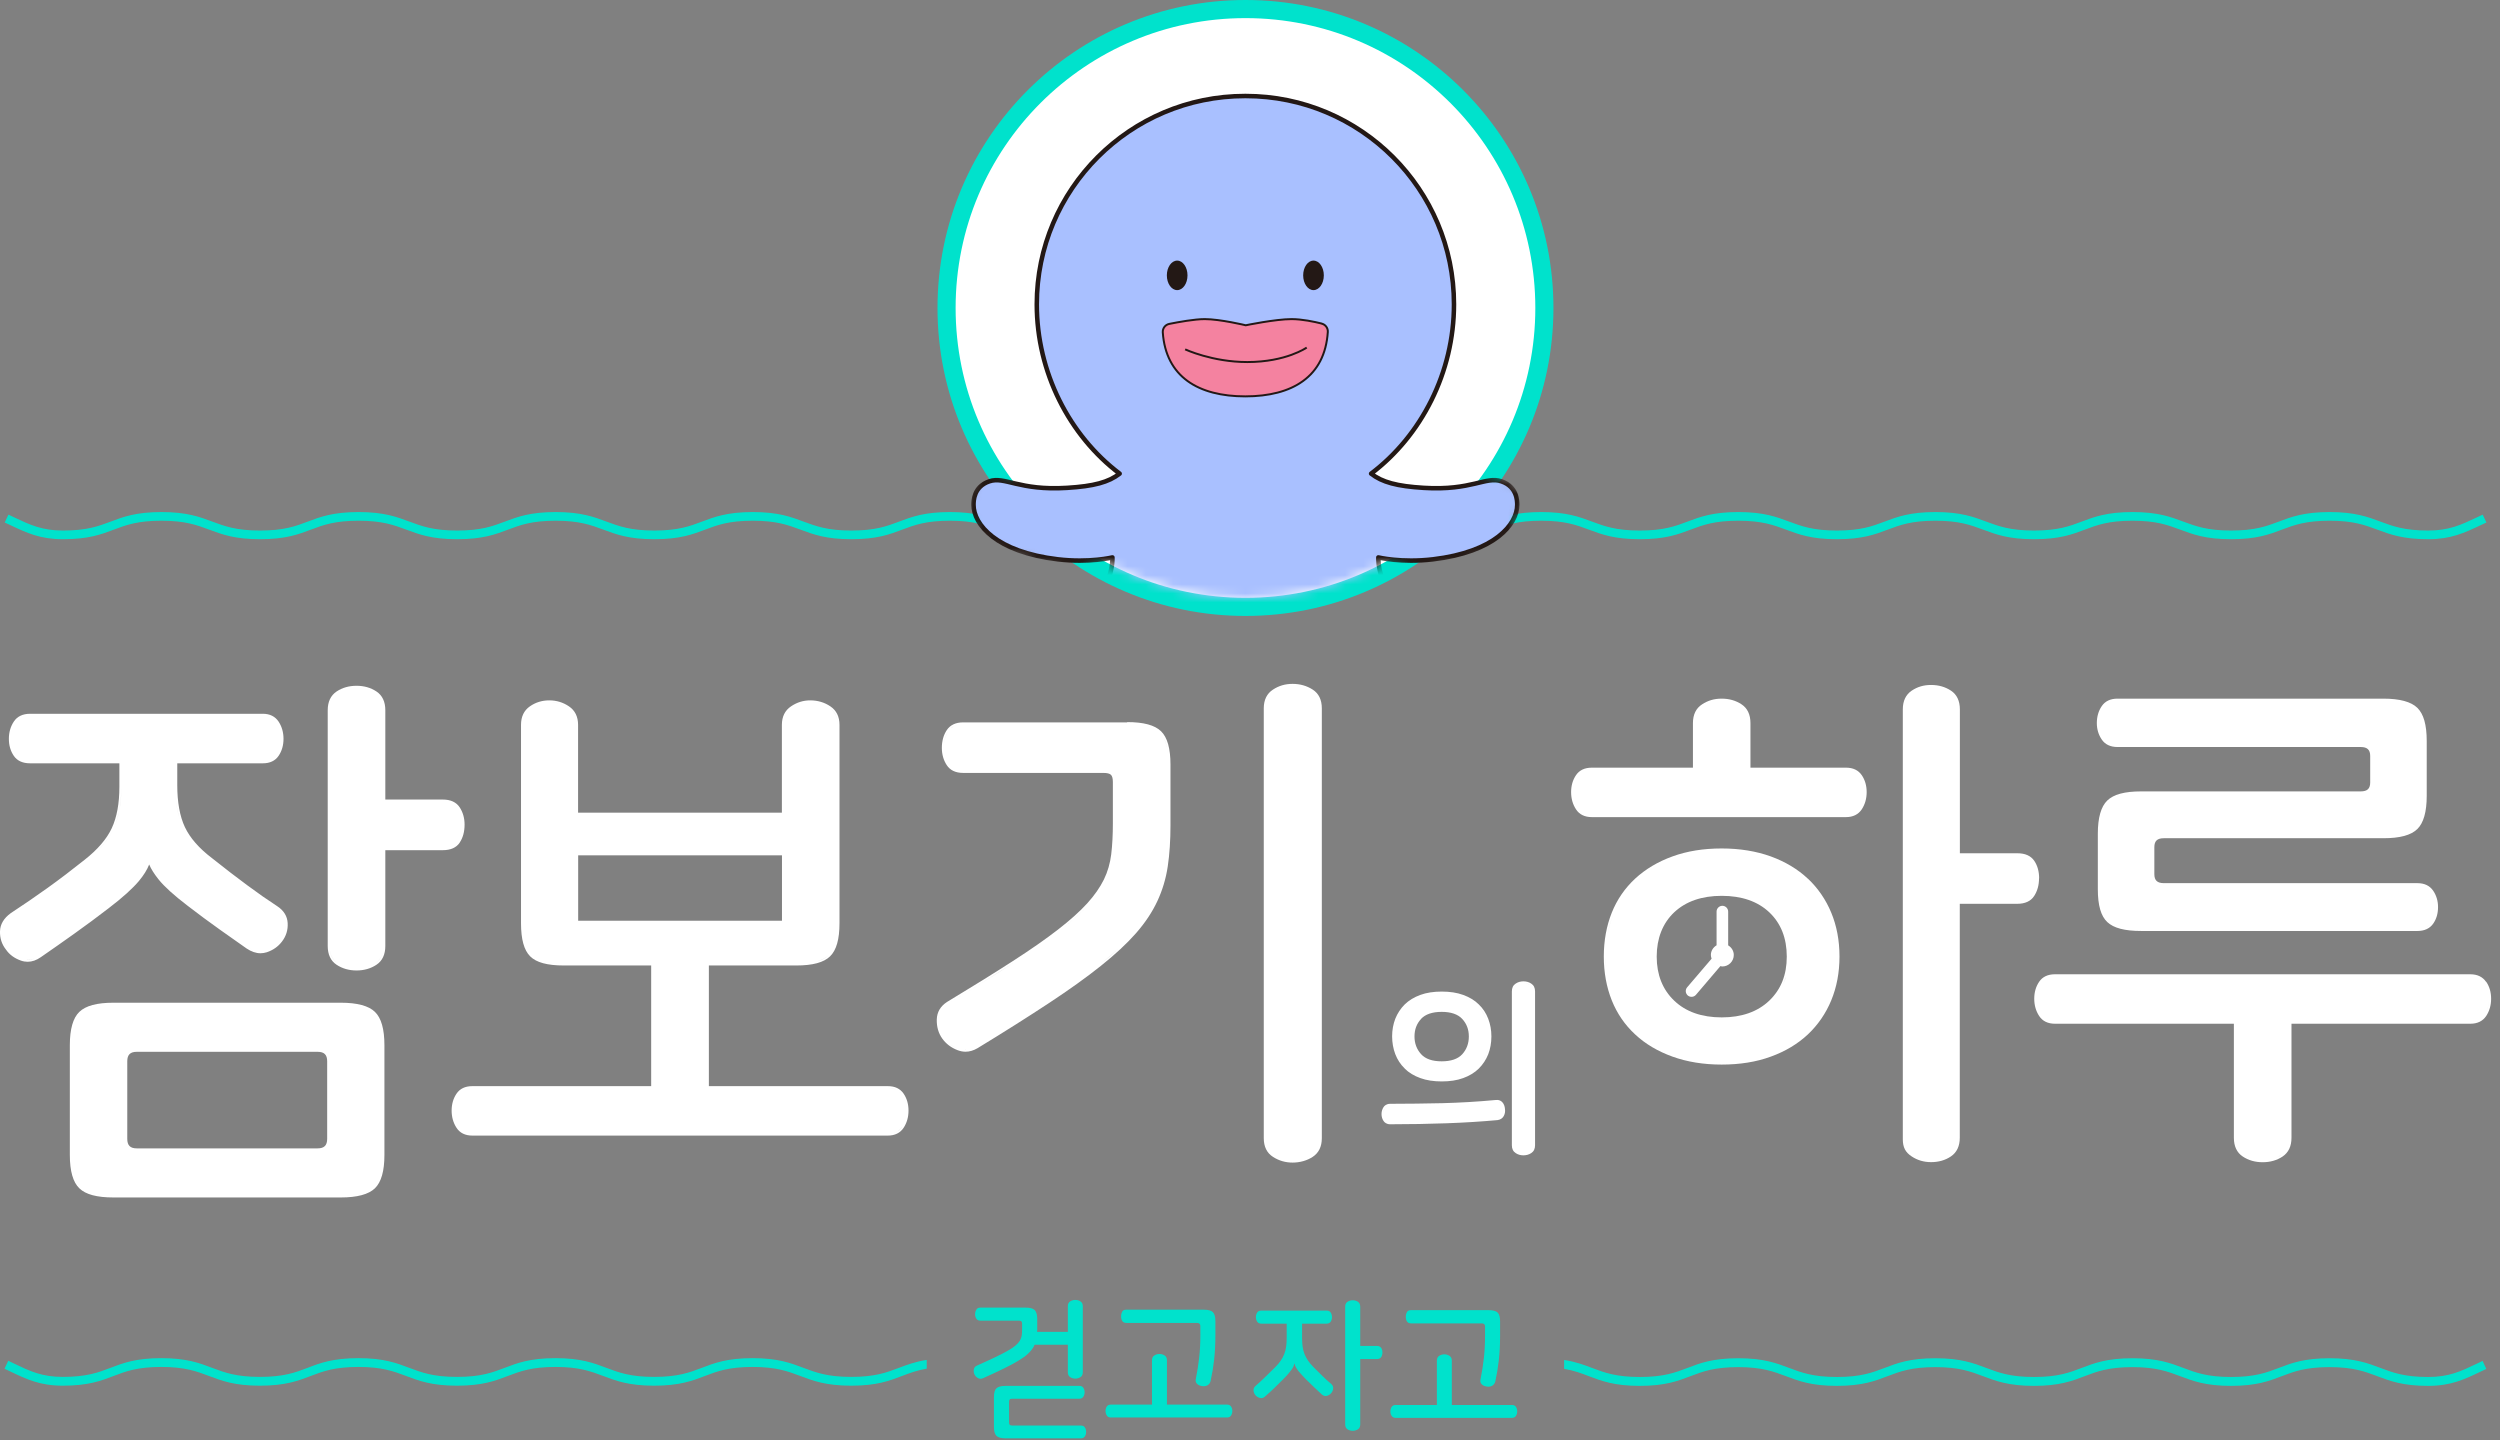 <svg width="276" height="159" viewBox="0 0 276 159" fill="none" xmlns="http://www.w3.org/2000/svg">
<rect x="0" y="0" width="276" height="159" fill="#808080" stroke="none"/>
<path d="M12.03 100.24C13.54 99.09 14.65 98.08 15.34 97.26C15.87 96.62 16.25 96.01 16.47 95.44C16.68 95.94 17.03 96.49 17.5 97.08C18.12 97.86 19.21 98.85 20.72 100C21.91 100.92 23.12 101.81 24.3 102.65C25.49 103.5 26.47 104.19 27.22 104.71C27.74 105.06 28.26 105.24 28.76 105.24C28.99 105.24 29.22 105.2 29.45 105.13C30.14 104.9 30.7 104.51 31.12 103.96C31.58 103.37 31.8 102.68 31.76 101.92C31.72 101.14 31.32 100.51 30.6 100.04C29.57 99.37 28.45 98.59 27.28 97.72C26.1 96.85 24.8 95.85 23.42 94.75C21.98 93.66 20.97 92.5 20.41 91.31C19.85 90.11 19.57 88.56 19.57 86.69V84.27H29.02C29.8 84.27 30.39 83.99 30.76 83.44C31.12 82.91 31.3 82.28 31.3 81.57C31.3 80.86 31.12 80.22 30.76 79.67C30.38 79.1 29.8 78.8 29.01 78.8H3.33C2.51 78.8 1.9 79.09 1.52 79.67C1.16 80.22 0.98 80.85 0.98 81.57C0.98 82.29 1.16 82.91 1.52 83.44C1.89 83.99 2.5 84.27 3.32 84.27H13.18V86.87C13.18 88.7 12.9 90.23 12.34 91.43C11.78 92.63 10.77 93.8 9.33 94.93C7.94 96.04 6.57 97.08 5.26 98.02C3.92 98.98 2.55 99.92 1.19 100.81C0.42 101.37 0.02 102.04 2.85743e-05 102.82C-0.02 103.58 0.2 104.26 0.67 104.85C1.04 105.39 1.6 105.8 2.31 106.05C2.56 106.14 2.81 106.18 3.05 106.18C3.54 106.18 4.03 106.01 4.51 105.67C5.69 104.86 6.93 103.98 8.2 103.08C9.5 102.15 10.79 101.2 12.02 100.25L12.03 100.24ZM18.2 97.57C17.99 97.35 17.81 97.15 17.65 96.95C17.03 96.18 16.65 95.49 16.49 94.9H16.43C16.33 95.34 16.1 95.82 15.77 96.33C16.1 95.83 16.33 95.35 16.43 94.9H16.49C16.65 95.5 17.04 96.18 17.65 96.95C17.8 97.14 17.99 97.35 18.2 97.57ZM26.44 103.93C26.76 104.15 27.06 104.36 27.33 104.55C27.49 104.66 27.65 104.74 27.8 104.81C27.64 104.74 27.49 104.66 27.33 104.55C27.06 104.37 26.76 104.16 26.44 103.93ZM28.39 105C28.53 105.03 28.67 105.03 28.81 105.03C28.79 105.03 28.77 105.03 28.76 105.03C28.64 105.03 28.52 105.02 28.39 104.99V105ZM31.44 102.94C31.54 102.62 31.58 102.28 31.56 101.93C31.58 102.29 31.54 102.63 31.44 102.94ZM19.83 90.4C19.94 90.75 20.06 91.08 20.21 91.39C20.71 92.47 21.58 93.5 22.77 94.48C21.58 93.49 20.72 92.47 20.21 91.39C20.07 91.08 19.94 90.75 19.83 90.4C19.61 89.7 19.47 88.92 19.4 88.05C19.47 88.92 19.62 89.7 19.83 90.4ZM12.53 91.5C12.82 90.89 13.03 90.19 13.18 89.42C13.32 88.65 13.4 87.79 13.4 86.86C13.4 87.79 13.33 88.65 13.18 89.42C13.04 90.19 12.82 90.89 12.53 91.5C12.1 92.42 11.42 93.32 10.48 94.2C11.41 93.32 12.1 92.42 12.53 91.5ZM0.2 102.82C0.18 103.53 0.39 104.17 0.83 104.73C0.39 104.18 0.18 103.54 0.2 102.82ZM2.94 105.97C3.24 105.99 3.54 105.93 3.84 105.81C3.58 105.92 3.32 105.98 3.05 105.98C3.01 105.98 2.97 105.98 2.94 105.97ZM4.4 105.5C4.74 105.27 5.1 105.01 5.45 104.77C5.1 105.02 4.74 105.27 4.4 105.5Z" fill="white"/>
<path d="M50.75 93.02C51.11 92.49 51.29 91.82 51.29 91.03C51.29 90.32 51.11 89.68 50.75 89.13C50.37 88.56 49.75 88.27 48.89 88.27H42.54V78.41C42.54 77.47 42.21 76.77 41.56 76.34C40.93 75.92 40.19 75.71 39.36 75.71C38.53 75.71 37.79 75.92 37.16 76.34C36.51 76.78 36.18 77.47 36.18 78.41V104.44C36.18 105.38 36.51 106.08 37.16 106.51C37.79 106.93 38.53 107.14 39.36 107.14C40.19 107.14 40.93 106.93 41.56 106.51C42.21 106.08 42.54 105.38 42.54 104.44V93.86H48.89C49.75 93.86 50.38 93.58 50.75 93.03V93.02ZM37.27 106.33C36.67 105.93 36.38 105.3 36.38 104.42V78.39C36.38 77.88 36.5 77.45 36.7 77.11C36.49 77.46 36.38 77.88 36.38 78.39V104.42C36.38 105.29 36.68 105.93 37.27 106.33C37.42 106.43 37.57 106.52 37.74 106.59C37.58 106.52 37.42 106.43 37.27 106.33ZM41.44 106.33C41.29 106.43 41.14 106.52 40.97 106.59C41.13 106.52 41.29 106.43 41.44 106.33C41.89 106.03 42.17 105.6 42.28 105.04C42.17 105.61 41.89 106.04 41.44 106.33Z" fill="white"/>
<path d="M98.01 119.91H78.26V106.59H87.9C89.72 106.59 90.94 106.26 91.64 105.58C92.34 104.9 92.68 103.7 92.68 101.92V80.02C92.68 79.12 92.34 78.43 91.67 77.98C91.02 77.54 90.27 77.32 89.44 77.32C88.69 77.32 87.98 77.54 87.33 77.98C86.66 78.43 86.32 79.12 86.32 80.02V89.72H63.82V80.02C63.82 79.12 63.48 78.43 62.81 77.98C62.16 77.54 61.43 77.32 60.64 77.32C59.85 77.32 59.13 77.54 58.5 77.98C57.85 78.43 57.52 79.12 57.52 80.02V101.92C57.52 103.7 57.85 104.9 58.53 105.58C59.21 106.26 60.42 106.59 62.25 106.59H71.89V119.91H52.14C51.36 119.91 50.77 120.19 50.4 120.74C50.04 121.27 49.86 121.9 49.86 122.61C49.86 123.32 50.04 123.96 50.4 124.51C50.77 125.08 51.36 125.37 52.15 125.37H98.01C98.79 125.37 99.38 125.08 99.76 124.51C100.12 123.96 100.3 123.32 100.3 122.61C100.3 121.9 100.12 121.27 99.76 120.74C99.38 120.19 98.8 119.91 98.02 119.91H98.01ZM98.01 120.11C98.37 120.11 98.68 120.17 98.94 120.3C98.68 120.18 98.37 120.11 98.01 120.11ZM63.83 94.43H86.33V101.65H63.83V94.43ZM91.51 105.44C91.18 105.76 90.72 106 90.12 106.15C90.72 105.99 91.18 105.75 91.51 105.44ZM86.54 80.03C86.54 79.2 86.85 78.57 87.46 78.15C87.77 77.94 88.09 77.79 88.42 77.68C88.75 77.57 89.1 77.52 89.46 77.52C89.86 77.52 90.23 77.57 90.58 77.68C90.93 77.79 91.26 77.94 91.57 78.15C92.19 78.57 92.49 79.19 92.49 80.03C92.49 79.2 92.18 78.57 91.57 78.15C91.26 77.94 90.93 77.79 90.58 77.68C90.23 77.57 89.85 77.52 89.46 77.52C89.1 77.52 88.76 77.57 88.42 77.68C88.08 77.79 87.77 77.94 87.46 78.15C86.84 78.57 86.54 79.19 86.54 80.03ZM57.74 80.03C57.74 79.2 58.04 78.57 58.63 78.15C58.93 77.94 59.25 77.79 59.58 77.68C59.92 77.58 60.27 77.52 60.65 77.52C61.03 77.52 61.39 77.57 61.73 77.68C62.07 77.78 62.4 77.94 62.71 78.15C63.32 78.57 63.63 79.19 63.63 80.03C63.63 79.2 63.32 78.57 62.71 78.15C62.4 77.94 62.08 77.79 61.73 77.68C61.39 77.58 61.03 77.52 60.65 77.52C60.27 77.52 59.92 77.57 59.58 77.68C59.24 77.79 58.93 77.94 58.63 78.15C58.03 78.57 57.74 79.19 57.74 80.03ZM62.26 106.39C61.39 106.39 60.65 106.31 60.06 106.15C59.46 105.99 59.01 105.75 58.69 105.44C59.01 105.76 59.46 106 60.06 106.15C60.66 106.31 61.39 106.39 62.26 106.39ZM52.16 120.11C51.8 120.11 51.49 120.17 51.23 120.3C51.49 120.18 51.8 120.11 52.16 120.11ZM50.58 120.86C50.66 120.74 50.76 120.63 50.87 120.53C50.76 120.62 50.67 120.73 50.58 120.86C50.24 121.36 50.07 121.94 50.07 122.62C50.07 121.95 50.24 121.36 50.58 120.86ZM52.16 125.18C51.98 125.18 51.81 125.16 51.66 125.13C51.82 125.16 51.98 125.18 52.16 125.18ZM99.59 124.4C99.34 124.79 98.98 125.03 98.51 125.13C98.98 125.03 99.33 124.79 99.59 124.4ZM100.1 122.61C100.1 121.94 99.93 121.35 99.59 120.85C99.51 120.73 99.41 120.62 99.3 120.52C99.41 120.61 99.5 120.72 99.59 120.85C99.93 121.35 100.1 121.93 100.1 122.61Z" fill="white"/>
<path d="M124.43 79.75H106.33C105.51 79.75 104.9 80.04 104.52 80.61C104.16 81.16 103.98 81.81 103.98 82.57C103.98 83.28 104.16 83.92 104.52 84.47C104.89 85.04 105.5 85.33 106.33 85.33H121.81C122.22 85.33 122.51 85.4 122.65 85.54C122.79 85.68 122.86 85.95 122.86 86.32V90.91C122.86 92.16 122.8 93.31 122.68 94.31C122.56 95.29 122.29 96.24 121.87 97.1C121.44 97.97 120.82 98.86 120.03 99.73C119.23 100.61 118.14 101.59 116.81 102.62C115.47 103.66 113.78 104.84 111.79 106.12C109.79 107.41 107.36 108.92 104.56 110.61C103.82 111.09 103.44 111.74 103.42 112.56C103.4 113.35 103.6 114.06 104.02 114.65C104.44 115.24 105.01 115.67 105.72 115.94C106.01 116.05 106.3 116.11 106.59 116.11C107.03 116.11 107.48 115.98 107.92 115.72C110.96 113.87 113.62 112.18 115.85 110.71C118.06 109.25 119.98 107.88 121.55 106.62C123.12 105.37 124.42 104.16 125.42 103.02C126.42 101.88 127.21 100.69 127.77 99.49C128.33 98.29 128.72 97 128.92 95.65C129.12 94.31 129.22 92.79 129.22 91.12V84.39C129.22 82.63 128.87 81.4 128.18 80.73C127.48 80.05 126.25 79.72 124.44 79.72L124.43 79.75ZM106.33 79.95C105.76 79.95 105.32 80.1 104.98 80.39C105.31 80.1 105.76 79.95 106.33 79.95ZM123.06 90.91C123.06 91.55 123.04 92.15 123.02 92.72C123.05 92.15 123.06 91.55 123.06 90.91ZM104.67 80.76C104.35 81.27 104.18 81.87 104.18 82.57C104.18 81.87 104.34 81.27 104.67 80.76ZM104.69 84.36C104.44 83.97 104.28 83.54 104.22 83.07C104.28 83.55 104.44 83.98 104.69 84.36ZM122.05 97.19C121.8 97.69 121.49 98.19 121.13 98.7C121.49 98.2 121.81 97.7 122.05 97.19ZM104.66 110.8C107.48 109.09 109.89 107.59 111.9 106.3C113.9 105.01 115.58 103.84 116.93 102.79C118.28 101.74 119.36 100.76 120.18 99.87C119.37 100.76 118.28 101.74 116.93 102.79C115.58 103.84 113.9 105.01 111.9 106.3C109.9 107.59 107.48 109.09 104.66 110.8ZM103.69 112.05C103.64 112.22 103.62 112.4 103.61 112.59C103.61 112.4 103.64 112.22 103.69 112.05ZM104.88 115.27C105.15 115.47 105.45 115.64 105.79 115.77C105.45 115.64 105.15 115.48 104.88 115.27ZM106.39 115.91C106.49 115.91 106.58 115.91 106.68 115.91C106.65 115.91 106.62 115.92 106.59 115.92C106.52 115.92 106.46 115.91 106.39 115.9V115.91ZM121.42 106.48C120.64 107.1 119.77 107.76 118.82 108.44C119.77 107.76 120.63 107.11 121.42 106.48C122.2 105.85 122.92 105.24 123.56 104.65C122.92 105.25 122.21 105.86 121.42 106.48ZM125.26 102.91C126.25 101.78 127.03 100.62 127.58 99.43C127.02 100.62 126.25 101.78 125.26 102.91ZM128.96 83.24C128.88 82.52 128.71 81.94 128.47 81.48C128.72 81.93 128.88 82.52 128.96 83.24Z" fill="white"/>
<path d="M165.26 121.44C165.26 121.44 165.17 121.44 165.13 121.44C163.11 121.63 161.13 121.74 159.25 121.79C157.34 121.83 155.4 121.86 153.48 121.86C153.07 121.86 152.85 122.06 152.74 122.23C152.6 122.45 152.52 122.71 152.52 122.99C152.52 123.27 152.59 123.53 152.74 123.75C152.85 123.92 153.07 124.12 153.48 124.12C155.63 124.12 157.72 124.08 159.69 124.01C161.67 123.94 163.57 123.82 165.32 123.66C165.63 123.62 165.87 123.47 166.01 123.22C166.14 122.99 166.19 122.72 166.15 122.44C166.13 122.15 166.04 121.89 165.87 121.7C165.71 121.52 165.51 121.43 165.25 121.43L165.26 121.44ZM165.41 121.67C165.33 121.65 165.25 121.64 165.16 121.65C165.2 121.65 165.23 121.65 165.27 121.65C165.32 121.65 165.37 121.67 165.41 121.68V121.67ZM165.73 121.85C165.67 121.78 165.59 121.73 165.5 121.69C165.59 121.72 165.67 121.77 165.73 121.85ZM159.25 122C159.73 121.99 160.22 121.96 160.7 121.94C160.22 121.96 159.72 121.99 159.25 122C158.3 122.02 157.33 122.02 156.36 122.03C157.32 122.02 158.29 122.02 159.25 122ZM152.9 122.35C152.99 122.21 153.14 122.14 153.31 122.1C153.14 122.14 153 122.21 152.9 122.35C152.78 122.54 152.71 122.76 152.71 123C152.71 122.75 152.77 122.54 152.9 122.35ZM165.31 123.48C165.56 123.45 165.73 123.34 165.84 123.14C165.88 123.07 165.89 123 165.91 122.93C165.89 123 165.87 123.07 165.84 123.14C165.73 123.34 165.55 123.45 165.31 123.48Z" fill="white"/>
<path d="M168.18 108.34C167.87 108.34 167.58 108.42 167.33 108.59C167.05 108.77 166.91 109.06 166.91 109.45V126.44C166.91 126.83 167.05 127.12 167.33 127.3C167.58 127.47 167.87 127.55 168.18 127.55C168.49 127.55 168.8 127.47 169.05 127.3C169.33 127.12 169.47 126.83 169.47 126.44V109.45C169.47 109.06 169.33 108.77 169.05 108.59C168.8 108.42 168.51 108.34 168.18 108.34ZM167.44 108.76C167.66 108.62 167.9 108.54 168.18 108.54C168.47 108.54 168.72 108.61 168.94 108.76C168.72 108.62 168.47 108.54 168.18 108.54C167.89 108.54 167.66 108.61 167.44 108.76C167.39 108.8 167.36 108.85 167.32 108.9C167.36 108.85 167.39 108.79 167.44 108.76Z" fill="white"/>
<path d="M155.08 117.97C155.53 118.42 156.11 118.77 156.8 119.02C157.48 119.27 158.28 119.39 159.17 119.39C160.06 119.39 160.86 119.27 161.54 119.02C162.23 118.77 162.8 118.42 163.26 117.97C163.71 117.52 164.06 116.99 164.3 116.39C164.53 115.79 164.65 115.13 164.65 114.42C164.65 113.71 164.53 113.08 164.3 112.47C164.07 111.87 163.72 111.33 163.26 110.89C162.81 110.44 162.23 110.09 161.54 109.84C160.86 109.59 160.06 109.47 159.17 109.47C158.28 109.47 157.48 109.59 156.8 109.84C156.12 110.09 155.54 110.44 155.08 110.89C154.63 111.34 154.28 111.87 154.04 112.47C153.81 113.07 153.69 113.72 153.69 114.41C153.69 115.1 153.81 115.78 154.04 116.38C154.27 116.98 154.62 117.52 155.08 117.96V117.97ZM163.68 117.13C163.51 117.38 163.32 117.62 163.11 117.83C162.89 118.04 162.65 118.23 162.37 118.4C162.09 118.57 161.79 118.71 161.46 118.83C161.13 118.95 160.77 119.04 160.39 119.1C160.01 119.16 159.6 119.19 159.16 119.19C158.72 119.19 158.32 119.16 157.93 119.1C157.55 119.04 157.19 118.95 156.86 118.83C156.53 118.71 156.23 118.57 155.95 118.4C155.68 118.23 155.43 118.04 155.21 117.83C154.77 117.4 154.44 116.9 154.22 116.32C154.13 116.08 154.07 115.83 154.01 115.57C154.06 115.83 154.13 116.08 154.22 116.32C154.44 116.9 154.77 117.41 155.21 117.83C155.43 118.04 155.67 118.24 155.95 118.4C156.22 118.57 156.53 118.71 156.86 118.83C157.19 118.95 157.55 119.04 157.93 119.1C158.31 119.16 158.72 119.19 159.16 119.19C159.6 119.19 160 119.16 160.39 119.1C160.77 119.04 161.13 118.95 161.46 118.83C161.79 118.71 162.09 118.57 162.37 118.4C162.65 118.23 162.89 118.04 163.11 117.83C163.33 117.62 163.52 117.38 163.68 117.13C163.85 116.88 163.98 116.61 164.1 116.32C164.16 116.17 164.18 116.02 164.23 115.87C164.19 116.02 164.16 116.18 164.1 116.32C163.99 116.61 163.85 116.88 163.68 117.13ZM156.89 112.48C157.37 111.97 158.14 111.71 159.16 111.71C160.18 111.71 160.95 111.97 161.43 112.49C161.92 113.02 162.16 113.65 162.16 114.43C162.16 115.21 161.91 115.86 161.43 116.39C160.95 116.91 160.19 117.17 159.16 117.17C158.13 117.17 157.37 116.91 156.89 116.38C156.41 115.85 156.16 115.2 156.16 114.43C156.16 113.66 156.4 113.01 156.89 112.49V112.48ZM159.16 117.36C159.98 117.36 160.63 117.2 161.13 116.88C160.63 117.2 159.97 117.36 159.16 117.36ZM161.93 112.78C162.11 113.06 162.22 113.37 162.29 113.7C162.22 113.37 162.1 113.06 161.93 112.78ZM163.11 111.03C163.55 111.46 163.88 111.96 164.1 112.54C164.33 113.12 164.44 113.75 164.44 114.41C164.44 113.74 164.33 113.12 164.1 112.54C163.87 111.96 163.54 111.45 163.11 111.03C162.67 110.6 162.13 110.27 161.47 110.03C162.13 110.27 162.68 110.6 163.11 111.03ZM154.23 112.55C154.45 111.97 154.79 111.46 155.22 111.04C155.66 110.61 156.2 110.28 156.86 110.04C156.2 110.28 155.65 110.61 155.22 111.04C154.78 111.47 154.45 111.97 154.23 112.55C154 113.13 153.89 113.76 153.89 114.42C153.89 113.75 154 113.13 154.23 112.55Z" fill="white"/>
<path d="M37.63 110.7H12.52C10.7 110.7 9.47 111.03 8.76 111.71C8.06 112.38 7.71 113.62 7.71 115.38V127.52C7.71 129.28 8.06 130.52 8.76 131.19C9.46 131.87 10.69 132.2 12.52 132.2H37.63C39.43 132.2 40.69 131.86 41.39 131.19C42.09 130.51 42.44 129.28 42.44 127.52V115.38C42.44 113.62 42.09 112.38 41.39 111.71C40.7 111.04 39.43 110.7 37.63 110.7ZM36.12 125.72C36.12 126.45 35.79 126.78 35.07 126.78H15.1C14.37 126.78 14.05 126.45 14.05 125.72V117.17C14.05 116.44 14.38 116.12 15.1 116.12H35.07C35.8 116.12 36.12 116.45 36.12 117.17V125.72ZM35.06 115.92H15.1C14.26 115.92 13.85 116.34 13.85 117.17C13.85 116.33 14.27 115.92 15.1 115.92H35.07C35.91 115.92 36.32 116.34 36.32 117.17C36.32 116.33 35.9 115.92 35.07 115.92H35.06ZM42.24 127.52C42.24 129.23 41.91 130.41 41.25 131.05C40.59 131.69 39.39 132.01 37.63 132.01H12.52C10.77 132.01 9.56 131.69 8.9 131.05C8.24 130.41 7.91 129.24 7.91 127.52C7.91 129.23 8.24 130.41 8.9 131.05C9.56 131.69 10.76 132.01 12.52 132.01H37.63C39.38 132.01 40.59 131.69 41.25 131.05C41.91 130.41 42.24 129.24 42.24 127.52Z" fill="white"/>
<path d="M144.92 76.13C144.27 75.71 143.52 75.5 142.7 75.5C141.88 75.5 141.18 75.71 140.54 76.13C139.87 76.56 139.52 77.26 139.52 78.2V125.65C139.52 126.59 139.86 127.29 140.54 127.72C141.19 128.14 141.91 128.35 142.7 128.35C143.49 128.35 144.28 128.14 144.92 127.72C145.59 127.28 145.93 126.59 145.93 125.65V78.2C145.93 77.26 145.59 76.56 144.92 76.13ZM141.61 75.85C141.95 75.75 142.31 75.7 142.69 75.7C143.09 75.7 143.46 75.75 143.81 75.85C143.46 75.75 143.08 75.7 142.69 75.7C142.3 75.7 141.95 75.75 141.61 75.85C141.27 75.95 140.94 76.1 140.64 76.3C140.95 76.1 141.27 75.95 141.61 75.85Z" fill="white"/>
<path d="M225.12 96.96C225.12 96.21 224.94 95.56 224.58 95.03C224.2 94.48 223.58 94.2 222.72 94.2H216.37V78.32C216.37 77.38 216.04 76.68 215.39 76.25C214.76 75.83 214.02 75.62 213.19 75.62C212.36 75.62 211.68 75.83 211.05 76.25C210.4 76.69 210.07 77.38 210.07 78.32V125.77C210.07 126.66 210.35 127.21 211.05 127.67C211.68 128.09 212.4 128.3 213.19 128.3C214.02 128.3 214.76 128.09 215.38 127.67C216.03 127.23 216.36 126.54 216.36 125.6V99.78H222.71C223.57 99.78 224.2 99.49 224.57 98.92C224.93 98.37 225.11 97.71 225.11 96.96H225.12ZM210.29 126.07C210.32 126.36 210.37 126.62 210.49 126.82C210.38 126.61 210.32 126.36 210.29 126.07ZM224.11 99.15C224.22 99.05 224.32 98.94 224.41 98.81C224.33 98.94 224.23 99.05 224.11 99.15Z" fill="white"/>
<path d="M274.46 108.39C274.08 107.84 273.5 107.56 272.72 107.56H226.86C226.08 107.56 225.49 107.84 225.12 108.39C224.76 108.92 224.58 109.55 224.58 110.26C224.58 110.97 224.76 111.61 225.12 112.16C225.49 112.73 226.08 113.02 226.87 113.02H246.62V125.61C246.62 126.55 246.95 127.25 247.6 127.68C248.23 128.1 248.97 128.31 249.8 128.31C250.63 128.31 251.37 128.1 252 127.68C252.65 127.24 252.98 126.55 252.98 125.61V113.02H272.73C273.51 113.02 274.1 112.73 274.48 112.16C274.84 111.61 275.02 110.97 275.02 110.26C275.02 109.55 274.84 108.92 274.48 108.39H274.46ZM224.77 110.26C224.77 110.77 224.86 111.23 225.05 111.64C224.86 111.22 224.77 110.76 224.77 110.26ZM247.7 127.51C247.92 127.66 248.17 127.77 248.42 127.86C248.17 127.77 247.93 127.66 247.7 127.51ZM251.87 127.51C251.65 127.66 251.4 127.77 251.15 127.86C251.4 127.77 251.64 127.66 251.87 127.51ZM274.51 111.64C274.7 111.22 274.8 110.76 274.8 110.26C274.8 110.77 274.7 111.23 274.51 111.64Z" fill="white"/>
<path d="M233.76 82.47H260.62C261.35 82.47 261.67 82.78 261.67 83.46V86.38C261.67 87.07 261.35 87.37 260.62 87.37H236.38C234.56 87.37 233.34 87.7 232.64 88.38C231.95 89.05 231.6 90.28 231.6 92.04V98.17C231.6 99.95 231.94 101.14 232.65 101.8C233.35 102.46 234.57 102.78 236.39 102.78H266.88C267.66 102.78 268.24 102.51 268.62 101.98C268.98 101.47 269.16 100.85 269.16 100.14C269.16 99.47 268.98 98.86 268.62 98.33C268.24 97.78 267.66 97.5 266.88 97.5H238.89C238.16 97.5 237.84 97.19 237.84 96.51V93.53C237.84 92.84 238.16 92.54 238.89 92.54H263.13C264.95 92.54 266.17 92.21 266.87 91.53C267.56 90.86 267.91 89.63 267.91 87.87V81.8C267.91 80.02 267.57 78.82 266.87 78.14C266.18 77.47 264.92 77.13 263.13 77.13H233.77C232.99 77.13 232.4 77.41 232.03 77.96C231.67 78.49 231.49 79.12 231.49 79.83C231.49 80.5 231.67 81.11 232.03 81.64C232.4 82.19 232.99 82.47 233.77 82.47H233.76ZM236.38 87.57C235.29 87.57 234.43 87.71 233.77 87.96C234.44 87.71 235.29 87.57 236.38 87.57ZM232.35 89.1C232.1 89.55 231.94 90.14 231.86 90.86C231.94 90.14 232.11 89.55 232.35 89.1ZM232.78 101.65C232.7 101.57 232.64 101.46 232.57 101.37C232.64 101.46 232.7 101.58 232.78 101.65C232.94 101.8 233.14 101.94 233.37 102.05C233.14 101.93 232.94 101.8 232.78 101.65ZM266.88 102.58C267.06 102.58 267.23 102.57 267.38 102.54C267.22 102.57 267.06 102.58 266.88 102.58ZM268.46 101.86C268.29 102.1 268.08 102.28 267.81 102.4C268.07 102.28 268.29 102.1 268.46 101.86C268.54 101.74 268.62 101.62 268.68 101.48C268.62 101.61 268.54 101.74 268.46 101.86ZM232.19 78.07C232.27 77.95 232.37 77.84 232.48 77.74C232.37 77.83 232.28 77.94 232.19 78.07Z" fill="white"/>
<path d="M203.77 84.75H193.25V79.83C193.25 78.89 192.92 78.19 192.27 77.76C191.64 77.34 190.9 77.13 190.07 77.13C189.24 77.13 188.55 77.34 187.91 77.76C187.24 78.19 186.9 78.89 186.9 79.83V84.75H175.73C174.95 84.75 174.36 85.03 173.99 85.58C173.63 86.11 173.45 86.74 173.45 87.45C173.45 88.16 173.63 88.8 173.99 89.35C174.36 89.92 174.95 90.21 175.74 90.21H203.79C204.57 90.21 205.16 89.92 205.54 89.35C205.9 88.8 206.08 88.16 206.08 87.45C206.08 86.74 205.9 86.11 205.54 85.58C205.16 85.03 204.58 84.75 203.8 84.75H203.77ZM205.35 89.24C205.35 89.24 205.32 89.28 205.3 89.3C205.32 89.28 205.34 89.26 205.35 89.24C205.5 89.02 205.6 88.78 205.69 88.52C205.61 88.77 205.5 89.01 205.35 89.24ZM205.35 85.69C205.18 85.44 204.97 85.26 204.7 85.13C204.96 85.25 205.18 85.44 205.35 85.69C205.52 85.94 205.64 86.21 205.73 86.5C205.65 86.21 205.52 85.94 205.35 85.69Z" fill="white"/>
<path d="M199.59 97.01C198.48 95.96 197.11 95.14 195.5 94.55C193.89 93.97 192.07 93.67 190.07 93.67C188.07 93.67 186.25 93.96 184.64 94.55C183.03 95.13 181.65 95.96 180.52 97C179.39 98.05 178.52 99.31 177.94 100.76C177.36 102.21 177.06 103.83 177.06 105.6C177.06 107.37 177.36 108.99 177.94 110.44C178.52 111.89 179.39 113.16 180.52 114.2C181.64 115.25 183.03 116.07 184.64 116.65C186.24 117.23 188.07 117.53 190.07 117.53C192.07 117.53 193.9 117.24 195.5 116.65C197.11 116.07 198.48 115.24 199.59 114.2C200.7 113.15 201.57 111.89 202.17 110.44C202.77 108.99 203.08 107.37 203.08 105.6C203.08 103.83 202.77 102.2 202.17 100.76C201.57 99.31 200.7 98.05 199.59 97V97.01ZM195.33 110.47C194.04 111.7 192.28 112.32 190.08 112.32C187.88 112.32 186.11 111.7 184.83 110.47C183.55 109.25 182.9 107.61 182.9 105.61C182.9 103.61 183.55 101.93 184.83 100.72C186.12 99.51 187.88 98.9 190.08 98.9C192.28 98.9 194.05 99.51 195.33 100.72C196.61 101.93 197.26 103.57 197.26 105.61C197.26 107.65 196.61 109.24 195.33 110.47ZM197.18 107.77C197.06 108.21 196.89 108.63 196.68 109.02C196.89 108.63 197.05 108.21 197.18 107.77ZM197.46 105.61C197.46 104.03 197.09 102.69 196.34 101.6C197.09 102.7 197.46 104.04 197.46 105.61ZM178.14 100.85C177.85 101.56 177.64 102.32 177.49 103.11C177.63 102.32 177.85 101.56 178.14 100.85ZM177.27 105.61C177.27 106.05 177.29 106.47 177.32 106.89C177.28 106.47 177.27 106.05 177.27 105.61ZM180.67 114.07C181.23 114.59 181.84 115.05 182.52 115.45C181.85 115.05 181.23 114.59 180.67 114.07ZM197.63 115.45C198.3 115.05 198.91 114.59 199.45 114.07C198.9 114.59 198.3 115.05 197.63 115.45Z" fill="white"/>
<path d="M190.79 104.36V100.64C190.79 100.29 190.5 100 190.15 100C189.8 100 189.51 100.29 189.51 100.64V104.36C189.14 104.58 188.88 104.97 188.88 105.43C188.88 105.57 188.92 105.71 188.96 105.84L186.26 109C186.15 109.13 186.1 109.29 186.11 109.46C186.12 109.63 186.2 109.78 186.33 109.9C186.45 110 186.59 110.05 186.75 110.05C186.94 110.05 187.11 109.97 187.23 109.83L189.93 106.66C190 106.67 190.07 106.7 190.14 106.7C190.84 106.7 191.41 106.13 191.41 105.43C191.41 104.97 191.15 104.58 190.78 104.36H190.79ZM190.16 100.2C190.34 100.2 190.5 100.31 190.56 100.47C190.49 100.31 190.34 100.2 190.16 100.2C189.98 100.2 189.82 100.31 189.76 100.47C189.83 100.31 189.98 100.2 190.16 100.2ZM189.09 105.43C189.09 105.51 189.12 105.57 189.13 105.65C189.11 105.58 189.09 105.51 189.09 105.43ZM187.09 109.7C187 109.8 186.88 109.85 186.76 109.85C186.66 109.85 186.56 109.82 186.47 109.74C186.38 109.66 186.33 109.55 186.32 109.44C186.32 109.55 186.38 109.66 186.47 109.74C186.55 109.81 186.65 109.85 186.76 109.85C186.88 109.85 187.01 109.8 187.09 109.7ZM190.16 106.5C190.16 106.5 190.12 106.49 190.09 106.49C190.09 106.49 190.13 106.5 190.16 106.5Z" fill="white"/>
<path d="M274.09 56.816L273.4 57.142C271.71 57.941 270.37 58.573 268.07 58.573C265.44 58.573 264.16 58.089 262.8 57.586C261.42 57.073 260 56.53 257.19 56.53C254.38 56.53 252.96 57.063 251.58 57.586C250.22 58.099 248.94 58.573 246.31 58.573C243.68 58.573 242.4 58.089 241.04 57.586C239.66 57.073 238.24 56.53 235.43 56.53C232.62 56.53 231.2 57.063 229.82 57.586C228.46 58.099 227.18 58.573 224.55 58.573C221.92 58.573 220.64 58.089 219.28 57.586C217.9 57.073 216.48 56.53 213.67 56.53C210.86 56.53 209.44 57.063 208.06 57.586C206.7 58.099 205.42 58.573 202.79 58.573C200.16 58.573 198.88 58.089 197.52 57.586C196.14 57.073 194.72 56.53 191.91 56.53C189.1 56.53 187.68 57.063 186.3 57.586C184.94 58.099 183.66 58.573 181.03 58.573C178.4 58.573 177.12 58.089 175.76 57.586C174.38 57.073 172.96 56.53 170.15 56.53C167.34 56.53 165.92 57.063 164.54 57.586C163.18 58.099 161.9 58.573 159.27 58.573C156.64 58.573 155.36 58.089 154 57.586C152.62 57.073 151.2 56.53 148.39 56.53C145.58 56.53 144.16 57.063 142.78 57.586C141.42 58.099 140.14 58.573 137.51 58.573C134.88 58.573 133.6 58.089 132.24 57.586C130.86 57.073 129.44 56.53 126.63 56.53C123.82 56.53 122.4 57.063 121.02 57.586C119.66 58.099 118.38 58.573 115.75 58.573C113.12 58.573 111.84 58.089 110.48 57.586C109.1 57.073 107.68 56.53 104.87 56.53C102.06 56.53 100.64 57.063 99.26 57.586C97.9 58.099 96.62 58.573 93.99 58.573C91.36 58.573 90.08 58.089 88.72 57.586C87.34 57.073 85.92 56.53 83.11 56.53C80.3 56.53 78.88 57.063 77.5 57.586C76.14 58.099 74.86 58.573 72.23 58.573C69.6 58.573 68.32 58.089 66.96 57.586C65.58 57.073 64.16 56.53 61.35 56.53C58.54 56.53 57.12 57.063 55.74 57.586C54.38 58.099 53.1 58.573 50.47 58.573C47.84 58.573 46.56 58.089 45.2 57.586C43.82 57.073 42.4 56.53 39.59 56.53C36.78 56.53 35.35 57.063 33.98 57.586C32.62 58.099 31.34 58.573 28.71 58.573C26.08 58.573 24.8 58.089 23.44 57.586C22.06 57.073 20.64 56.53 17.83 56.53C15.02 56.53 13.6 57.063 12.22 57.586C10.86 58.099 9.58 58.573 6.95 58.573C4.65 58.573 3.31 57.941 1.62 57.142L0.93 56.816L0.52 57.685L1.2 58C2.93 58.819 4.43 59.53 6.95 59.53C9.76 59.53 11.18 58.997 12.56 58.474C13.92 57.961 15.2 57.487 17.83 57.487C20.46 57.487 21.74 57.971 23.1 58.474C24.48 58.987 25.9 59.53 28.71 59.53C31.52 59.53 32.94 58.997 34.32 58.474C35.68 57.961 36.96 57.487 39.59 57.487C42.22 57.487 43.5 57.971 44.86 58.474C46.24 58.987 47.66 59.53 50.47 59.53C53.28 59.53 54.7 58.997 56.08 58.474C57.44 57.961 58.72 57.487 61.35 57.487C63.98 57.487 65.26 57.971 66.62 58.474C68 58.987 69.42 59.53 72.23 59.53C75.04 59.53 76.46 58.997 77.84 58.474C79.2 57.961 80.48 57.487 83.11 57.487C85.74 57.487 87.02 57.971 88.38 58.474C89.76 58.987 91.18 59.53 93.99 59.53C96.8 59.53 98.22 58.997 99.6 58.474C100.96 57.961 102.24 57.487 104.87 57.487C107.5 57.487 108.78 57.971 110.14 58.474C111.52 58.987 112.94 59.53 115.75 59.53C118.56 59.53 119.99 58.997 121.36 58.474C122.72 57.961 124 57.487 126.63 57.487C129.26 57.487 130.54 57.971 131.9 58.474C133.28 58.987 134.7 59.53 137.51 59.53C140.32 59.53 141.74 58.997 143.12 58.474C144.48 57.961 145.76 57.487 148.39 57.487C151.02 57.487 152.3 57.971 153.66 58.474C155.04 58.987 156.46 59.53 159.27 59.53C162.08 59.53 163.5 58.997 164.88 58.474C166.24 57.961 167.52 57.487 170.15 57.487C172.78 57.487 174.06 57.971 175.42 58.474C176.8 58.987 178.22 59.53 181.03 59.53C183.84 59.53 185.26 58.997 186.64 58.474C188 57.961 189.28 57.487 191.91 57.487C194.54 57.487 195.82 57.971 197.18 58.474C198.56 58.987 199.98 59.53 202.79 59.53C205.6 59.53 207.02 58.997 208.4 58.474C209.76 57.961 211.04 57.487 213.67 57.487C216.3 57.487 217.58 57.971 218.94 58.474C220.32 58.987 221.74 59.53 224.55 59.53C227.36 59.53 228.78 58.997 230.16 58.474C231.52 57.961 232.8 57.487 235.43 57.487C238.06 57.487 239.34 57.971 240.7 58.474C242.08 58.987 243.5 59.53 246.31 59.53C249.12 59.53 250.54 58.997 251.92 58.474C253.28 57.961 254.56 57.487 257.19 57.487C259.82 57.487 261.1 57.971 262.46 58.474C263.84 58.987 265.26 59.53 268.07 59.53C270.59 59.53 272.09 58.819 273.82 58L274.5 57.685L274.09 56.816Z" fill="#00E2CC"/>
<path d="M137.5 68C156.278 68 171.5 52.778 171.5 34C171.5 15.222 156.278 0 137.5 0C118.722 0 103.5 15.222 103.5 34C103.5 52.778 118.722 68 137.5 68Z" fill="#00E2CC"/>
<path d="M137.5 66C155.173 66 169.5 51.673 169.5 34C169.5 16.327 155.173 2 137.5 2C119.827 2 105.5 16.327 105.5 34C105.5 51.673 119.827 66 137.5 66Z" fill="white"/>
<mask id="mask0_335_42" style="mask-type:luminance" maskUnits="userSpaceOnUse" x="105" y="1" width="65" height="65">
<path d="M169.5 34C169.5 41.34 167.83 46.53 163.67 51.93C163.52 52.13 165.84 52.55 165.84 52.55L168.56 54.61L166.41 60.73L156.69 63.24L152.59 62.22C152.59 62.22 152.3 62.37 152.19 62.43C147.79 64.71 142.79 66 137.49 66C132.19 66 126.95 64.65 122.47 62.26C122.44 62.25 122.39 62.22 122.39 62.22L118.42 63.26L108.78 60.36L106.49 56.61L107.91 51.5C107.91 51.5 112.38 52.64 112.01 52.16C107.85 46.76 105.49 41.33 105.49 33.99C105.49 16.32 119.82 1.99 137.49 1.99C155.16 1.99 169.49 16.32 169.49 33.99L169.5 34Z" fill="white"/>
</mask>
<g mask="url(#mask0_335_42)">
<path d="M137.5 10.6H137.51H137.52C150.22 10.6 160.52 20.9 160.52 33.6C160.52 41.1 156.93 48.09 151.37 52.29C152.59 53.24 154.22 53.68 157.18 53.86C162.51 54.19 164.03 52.54 165.76 53.14C167.49 53.73 167.5 55.32 167.5 55.74C167.5 57.88 165.03 60.94 158.19 61.75C154.7 62.16 152.17 61.54 152.17 61.54C152.17 61.54 151.86 65.63 157.33 70.71C159.46 72.69 160.24 73.06 160.65 74.35C161.06 75.64 160.68 78.17 157.15 78.53C153.82 78.87 150.71 77.25 147.46 72.79C146.14 70.97 145.79 69.16 145.61 68.7C145.79 70.32 145.95 71.89 146.52 73.95C146.94 75.49 147.32 76.67 148.59 78.98C149.21 80.11 149.39 82.15 147.6 83.36C146.24 84.28 143.74 84.64 141.59 82.78C139.14 80.67 138.76 78.09 138 73.98C137.72 72.43 137.49 69.65 137.49 69.65C137.49 69.65 137.26 72.43 136.98 73.98C136.23 78.09 135.84 80.67 133.39 82.78C131.24 84.63 128.74 84.27 127.38 83.36C125.59 82.14 125.77 80.11 126.39 78.98C127.66 76.67 128.04 75.5 128.46 73.95C129.02 71.89 129.18 70.32 129.37 68.7C129.18 69.16 128.84 70.97 127.52 72.79C124.27 77.26 121.16 78.87 117.83 78.53C114.3 78.17 113.92 75.66 114.33 74.35C114.74 73.04 115.52 72.69 117.65 70.71C123.13 65.63 122.81 61.54 122.81 61.54C122.81 61.54 120.29 62.16 116.79 61.75C109.95 60.94 107.48 57.88 107.48 55.74C107.48 55.32 107.48 53.73 109.22 53.14C110.95 52.55 112.47 54.19 117.8 53.86C120.76 53.68 122.39 53.24 123.61 52.29C118.05 48.09 114.46 41.1 114.46 33.6C114.46 20.9 124.76 10.6 137.46 10.6H137.47H137.48H137.5Z" fill="#A9C0FF" stroke="#231815" stroke-width="0.5" stroke-linecap="round" stroke-linejoin="round"/>
<path d="M129.96 32.03C130.59 32.03 131.1 31.3 131.1 30.4C131.1 29.5 130.59 28.77 129.96 28.77C129.33 28.77 128.82 29.5 128.82 30.4C128.82 31.3 129.33 32.03 129.96 32.03Z" fill="#231815"/>
<path d="M145.01 32.03C145.64 32.03 146.15 31.3 146.15 30.4C146.15 29.5 145.64 28.77 145.01 28.77C144.38 28.77 143.87 29.5 143.87 30.4C143.87 31.3 144.38 32.03 145.01 32.03Z" fill="#231815"/>
<path d="M145.92 35.73C146.33 35.83 146.62 36.22 146.59 36.65C146.27 41.59 142.68 43.76 137.48 43.76C132.28 43.76 128.71 41.59 128.37 36.69C128.34 36.25 128.65 35.85 129.08 35.76C130.08 35.56 131.86 35.23 133.01 35.23C134.69 35.23 137.53 35.91 137.53 35.91C137.53 35.91 140.82 35.23 142.59 35.23C143.75 35.23 145.11 35.52 145.91 35.72L145.92 35.73Z" fill="#F482A0" stroke="#231815" stroke-width="0.22" stroke-miterlimit="10"/>
<path d="M130.84 38.57C130.84 38.57 133.84 39.97 137.7 39.97C142 39.97 144.26 38.37 144.26 38.37" stroke="#231815" stroke-width="0.22" stroke-miterlimit="10"/>
</g>
<path d="M102.32 150.13C101.04 150.33 100.13 150.68 99.24 151.01C97.88 151.53 96.6 152.01 93.97 152.01C91.34 152.01 90.06 151.52 88.7 151.01C87.32 150.49 85.9 149.94 83.09 149.94C80.28 149.94 78.86 150.48 77.48 151.01C76.12 151.53 74.84 152.01 72.21 152.01C69.58 152.01 68.3 151.52 66.94 151.01C65.56 150.49 64.14 149.94 61.33 149.94C58.52 149.94 57.1 150.48 55.72 151.01C54.36 151.53 53.08 152.01 50.45 152.01C47.82 152.01 46.54 151.52 45.18 151.01C43.8 150.49 42.38 149.94 39.57 149.94C36.76 149.94 35.33 150.48 33.96 151.01C32.6 151.53 31.32 152.01 28.69 152.01C26.06 152.01 24.78 151.52 23.42 151.01C22.04 150.49 20.62 149.94 17.81 149.94C15 149.94 13.58 150.48 12.2 151.01C10.84 151.53 9.56 152.01 6.93 152.01C4.63 152.01 3.29 151.37 1.6 150.56L0.91 150.23L0.5 151.11L1.18 151.43C2.91 152.26 4.41 152.98 6.93 152.98C9.74 152.98 11.16 152.44 12.54 151.91C13.9 151.39 15.18 150.91 17.81 150.91C20.44 150.91 21.72 151.4 23.08 151.91C24.46 152.43 25.88 152.98 28.69 152.98C31.5 152.98 32.92 152.44 34.3 151.91C35.66 151.39 36.94 150.91 39.57 150.91C42.2 150.91 43.48 151.4 44.84 151.91C46.22 152.43 47.64 152.98 50.45 152.98C53.26 152.98 54.68 152.44 56.06 151.91C57.42 151.39 58.7 150.91 61.33 150.91C63.96 150.91 65.24 151.4 66.6 151.91C67.98 152.43 69.4 152.98 72.21 152.98C75.02 152.98 76.44 152.44 77.82 151.91C79.18 151.39 80.46 150.91 83.09 150.91C85.72 150.91 87 151.4 88.36 151.91C89.74 152.43 91.16 152.98 93.97 152.98C96.78 152.98 98.2 152.44 99.58 151.91C100.41 151.59 101.21 151.29 102.31 151.1V150.12L102.32 150.13Z" fill="#00E2CC"/>
<path d="M274.09 150.24L273.4 150.57C271.71 151.38 270.37 152.02 268.07 152.02C265.44 152.02 264.16 151.53 262.8 151.02C261.42 150.5 260 149.95 257.19 149.95C254.38 149.95 252.96 150.49 251.58 151.02C250.22 151.54 248.94 152.02 246.31 152.02C243.68 152.02 242.4 151.53 241.04 151.02C239.66 150.5 238.24 149.95 235.43 149.95C232.62 149.95 231.2 150.49 229.82 151.02C228.46 151.54 227.18 152.02 224.55 152.02C221.92 152.02 220.64 151.53 219.28 151.02C217.9 150.5 216.48 149.95 213.67 149.95C210.86 149.95 209.44 150.49 208.06 151.02C206.7 151.54 205.42 152.02 202.79 152.02C200.16 152.02 198.88 151.53 197.52 151.02C196.14 150.5 194.72 149.95 191.91 149.95C189.1 149.95 187.68 150.49 186.3 151.02C184.94 151.54 183.66 152.02 181.03 152.02C178.4 152.02 177.12 151.53 175.76 151.02C174.87 150.68 173.96 150.34 172.68 150.14V151.12C173.78 151.31 174.58 151.61 175.41 151.93C176.79 152.45 178.21 153 181.02 153C183.83 153 185.25 152.46 186.63 151.93C187.99 151.41 189.27 150.93 191.9 150.93C194.53 150.93 195.81 151.42 197.17 151.93C198.55 152.45 199.97 153 202.78 153C205.59 153 207.01 152.46 208.39 151.93C209.75 151.41 211.03 150.93 213.66 150.93C216.29 150.93 217.57 151.42 218.93 151.93C220.31 152.45 221.73 153 224.54 153C227.35 153 228.77 152.46 230.15 151.93C231.51 151.41 232.79 150.93 235.42 150.93C238.05 150.93 239.33 151.42 240.69 151.93C242.07 152.45 243.49 153 246.3 153C249.11 153 250.53 152.46 251.91 151.93C253.27 151.41 254.55 150.93 257.18 150.93C259.81 150.93 261.09 151.42 262.45 151.93C263.83 152.45 265.25 153 268.06 153C270.58 153 272.08 152.28 273.81 151.45L274.49 151.13L274.08 150.25L274.09 150.24Z" fill="#00E2CC"/>
<path d="M155.32 144.86C155.41 144.71 155.56 144.64 155.77 144.64H164.33C164.82 144.64 165.16 144.73 165.34 144.91C165.52 145.09 165.61 145.42 165.61 145.89V147.42C165.61 148.44 165.56 149.36 165.47 150.16C165.38 150.97 165.25 151.75 165.08 152.52C165.02 152.74 164.9 152.9 164.71 153C164.52 153.1 164.3 153.11 164.06 153.06C163.86 153.03 163.7 152.94 163.57 152.81C163.44 152.68 163.4 152.5 163.45 152.28C163.61 151.49 163.73 150.71 163.82 149.93C163.91 149.15 163.95 148.3 163.95 147.38V146.45C163.95 146.22 163.83 146.1 163.6 146.1H155.78C155.57 146.1 155.42 146.03 155.33 145.89C155.24 145.75 155.2 145.58 155.2 145.38C155.2 145.18 155.24 145.01 155.33 144.86H155.32Z" fill="#00E2CC"/>
<path d="M123.88 144.81C123.97 144.66 124.12 144.59 124.33 144.59H132.89C133.38 144.59 133.72 144.68 133.9 144.86C134.08 145.04 134.18 145.37 134.18 145.84V147.37C134.18 148.39 134.13 149.31 134.04 150.11C133.95 150.91 133.82 151.7 133.65 152.47C133.59 152.69 133.47 152.85 133.28 152.95C133.09 153.05 132.87 153.06 132.63 153.01C132.43 152.98 132.27 152.89 132.14 152.76C132.01 152.63 131.97 152.45 132.02 152.23C132.18 151.44 132.3 150.66 132.39 149.88C132.48 149.1 132.52 148.25 132.52 147.33V146.4C132.52 146.17 132.4 146.05 132.17 146.05H124.35C124.14 146.05 123.99 145.98 123.9 145.84C123.81 145.7 123.77 145.53 123.77 145.33C123.77 145.13 123.81 144.96 123.9 144.81H123.88Z" fill="#00E2CC"/>
<path d="M107.99 152.15C107.81 152.06 107.67 151.92 107.58 151.73C107.5 151.57 107.48 151.39 107.51 151.19C107.54 150.98 107.66 150.84 107.88 150.75C108.65 150.41 109.31 150.1 109.86 149.84C110.41 149.58 110.87 149.34 111.24 149.13C111.61 148.92 111.9 148.73 112.11 148.55C112.32 148.37 112.48 148.19 112.59 148.01C112.7 147.83 112.77 147.63 112.8 147.43C112.83 147.23 112.84 147 112.84 146.75V146.15C112.84 146.03 112.82 145.94 112.76 145.88C112.71 145.82 112.62 145.8 112.48 145.8H108.23C108.03 145.8 107.88 145.73 107.79 145.59C107.7 145.45 107.65 145.29 107.65 145.1C107.65 144.9 107.7 144.73 107.79 144.58C107.88 144.43 108.03 144.36 108.23 144.36H113.22C113.71 144.36 114.05 144.45 114.23 144.63C114.41 144.81 114.51 145.14 114.51 145.61V146.81C114.51 146.9 114.49 146.96 114.49 147.04H117.89V144.21C117.89 143.96 117.97 143.79 118.14 143.68C118.31 143.57 118.5 143.51 118.72 143.51C118.94 143.51 119.12 143.57 119.29 143.68C119.46 143.79 119.54 143.97 119.54 144.21V151.5C119.54 151.74 119.46 151.92 119.29 152.03C119.12 152.14 118.93 152.2 118.72 152.2C118.5 152.2 118.3 152.14 118.14 152.03C117.97 151.92 117.89 151.74 117.89 151.5V148.46H114.22C114.18 148.54 114.15 148.63 114.1 148.71C113.94 148.98 113.73 149.23 113.46 149.48C113.19 149.73 112.83 149.98 112.38 150.25C111.94 150.52 111.4 150.8 110.77 151.11C110.14 151.42 109.4 151.76 108.54 152.15C108.35 152.24 108.16 152.24 107.98 152.15H107.99Z" fill="#00E2CC"/>
<path d="M119.77 158.57C119.68 158.72 119.53 158.79 119.33 158.79H111.02C110.53 158.79 110.19 158.7 110.01 158.52C109.83 158.34 109.73 158.01 109.73 157.54V154.25C109.73 153.77 109.82 153.44 110.01 153.27C110.19 153.09 110.53 153 111.02 153H119.16C119.36 153 119.51 153.07 119.6 153.21C119.69 153.35 119.74 153.51 119.74 153.7C119.74 153.89 119.69 154.06 119.6 154.2C119.51 154.34 119.36 154.42 119.16 154.42H111.76C111.63 154.42 111.53 154.44 111.48 154.49C111.43 154.54 111.4 154.63 111.4 154.75V157.04C111.4 157.16 111.42 157.25 111.48 157.3C111.53 157.35 111.62 157.38 111.76 157.38H119.33C119.53 157.38 119.68 157.45 119.77 157.59C119.86 157.73 119.91 157.89 119.91 158.08C119.91 158.27 119.86 158.44 119.77 158.58V158.57Z" fill="#00E2CC"/>
<path d="M135.91 156.27C135.82 156.42 135.67 156.49 135.47 156.49H122.63C122.43 156.49 122.28 156.42 122.19 156.27C122.1 156.13 122.05 155.96 122.05 155.77C122.05 155.58 122.1 155.42 122.19 155.28C122.28 155.14 122.43 155.07 122.63 155.07H127.18V150.18C127.18 149.94 127.26 149.76 127.43 149.65C127.6 149.54 127.79 149.48 128 149.48C128.22 149.48 128.42 149.54 128.58 149.65C128.75 149.76 128.83 149.94 128.83 150.18V155.07H135.47C135.67 155.07 135.82 155.14 135.91 155.28C136 155.42 136.05 155.58 136.05 155.77C136.05 155.96 136 156.13 135.91 156.27Z" fill="#00E2CC"/>
<path d="M146.93 153.84C146.8 153.98 146.64 154.07 146.45 154.11C146.26 154.14 146.08 154.09 145.92 153.94C145.67 153.72 145.41 153.46 145.11 153.18C144.81 152.9 144.49 152.59 144.15 152.25C143.92 152 143.72 151.8 143.57 151.62C143.41 151.45 143.29 151.3 143.2 151.16C143.11 151.03 143.04 150.91 143 150.81C142.96 150.71 142.93 150.62 142.92 150.53H142.9C142.88 150.63 142.85 150.73 142.81 150.83C142.77 150.93 142.7 151.05 142.61 151.18C142.51 151.31 142.39 151.47 142.24 151.65C142.09 151.83 141.89 152.04 141.65 152.28C141.32 152.61 140.99 152.94 140.67 153.25C140.35 153.56 140.01 153.87 139.65 154.18C139.47 154.34 139.28 154.39 139.08 154.33C138.88 154.27 138.72 154.17 138.6 154.03C138.47 153.87 138.4 153.7 138.39 153.5C138.38 153.3 138.46 153.14 138.63 152.99C139.02 152.65 139.39 152.31 139.73 151.97C140.07 151.64 140.42 151.29 140.78 150.94C141.03 150.69 141.23 150.46 141.39 150.22C141.55 149.99 141.68 149.74 141.78 149.49C141.88 149.24 141.95 148.97 141.99 148.68C142.03 148.39 142.05 148.06 142.05 147.7V146.13H139.25C139.04 146.13 138.89 146.06 138.79 145.91C138.7 145.76 138.65 145.6 138.65 145.41C138.65 145.22 138.7 145.05 138.79 144.91C138.88 144.76 139.04 144.69 139.25 144.69H146.47C146.67 144.69 146.82 144.76 146.91 144.91C147 145.05 147.05 145.22 147.05 145.41C147.05 145.6 147 145.77 146.91 145.91C146.81 146.05 146.67 146.13 146.47 146.13H143.75V147.7C143.75 148.07 143.77 148.39 143.81 148.68C143.85 148.97 143.92 149.24 144.02 149.49C144.12 149.74 144.25 149.98 144.41 150.22C144.57 150.45 144.77 150.69 145.02 150.94C145.38 151.3 145.72 151.63 146.05 151.96C146.38 152.28 146.69 152.56 146.97 152.79C147.14 152.95 147.21 153.12 147.18 153.32C147.15 153.52 147.07 153.69 146.94 153.82L146.93 153.84Z" fill="#00E2CC"/>
<path d="M152.48 149.82C152.39 149.97 152.23 150.04 152 150.04H150.17V157.26C150.17 157.5 150.09 157.68 149.92 157.79C149.75 157.9 149.56 157.96 149.34 157.96C149.12 157.96 148.92 157.9 148.76 157.79C148.59 157.68 148.51 157.5 148.51 157.26V144.25C148.51 144 148.59 143.83 148.76 143.72C148.93 143.61 149.12 143.55 149.34 143.55C149.56 143.55 149.76 143.61 149.92 143.72C150.08 143.83 150.17 144.01 150.17 144.25V148.59H152C152.22 148.59 152.38 148.66 152.48 148.8C152.57 148.94 152.62 149.11 152.62 149.31C152.62 149.51 152.57 149.68 152.48 149.83V149.82Z" fill="#00E2CC"/>
<path d="M167.36 156.31C167.27 156.46 167.12 156.53 166.92 156.53H154.08C153.88 156.53 153.73 156.46 153.64 156.31C153.54 156.17 153.5 156 153.5 155.81C153.5 155.62 153.55 155.46 153.64 155.32C153.73 155.18 153.88 155.11 154.08 155.11H158.63V150.22C158.63 149.98 158.71 149.8 158.88 149.69C159.05 149.58 159.24 149.52 159.45 149.52C159.67 149.52 159.87 149.58 160.03 149.69C160.2 149.8 160.28 149.98 160.28 150.22V155.11H166.92C167.12 155.11 167.27 155.18 167.36 155.32C167.45 155.46 167.5 155.62 167.5 155.81C167.5 156 167.45 156.17 167.36 156.31Z" fill="#00E2CC"/>
</svg>
